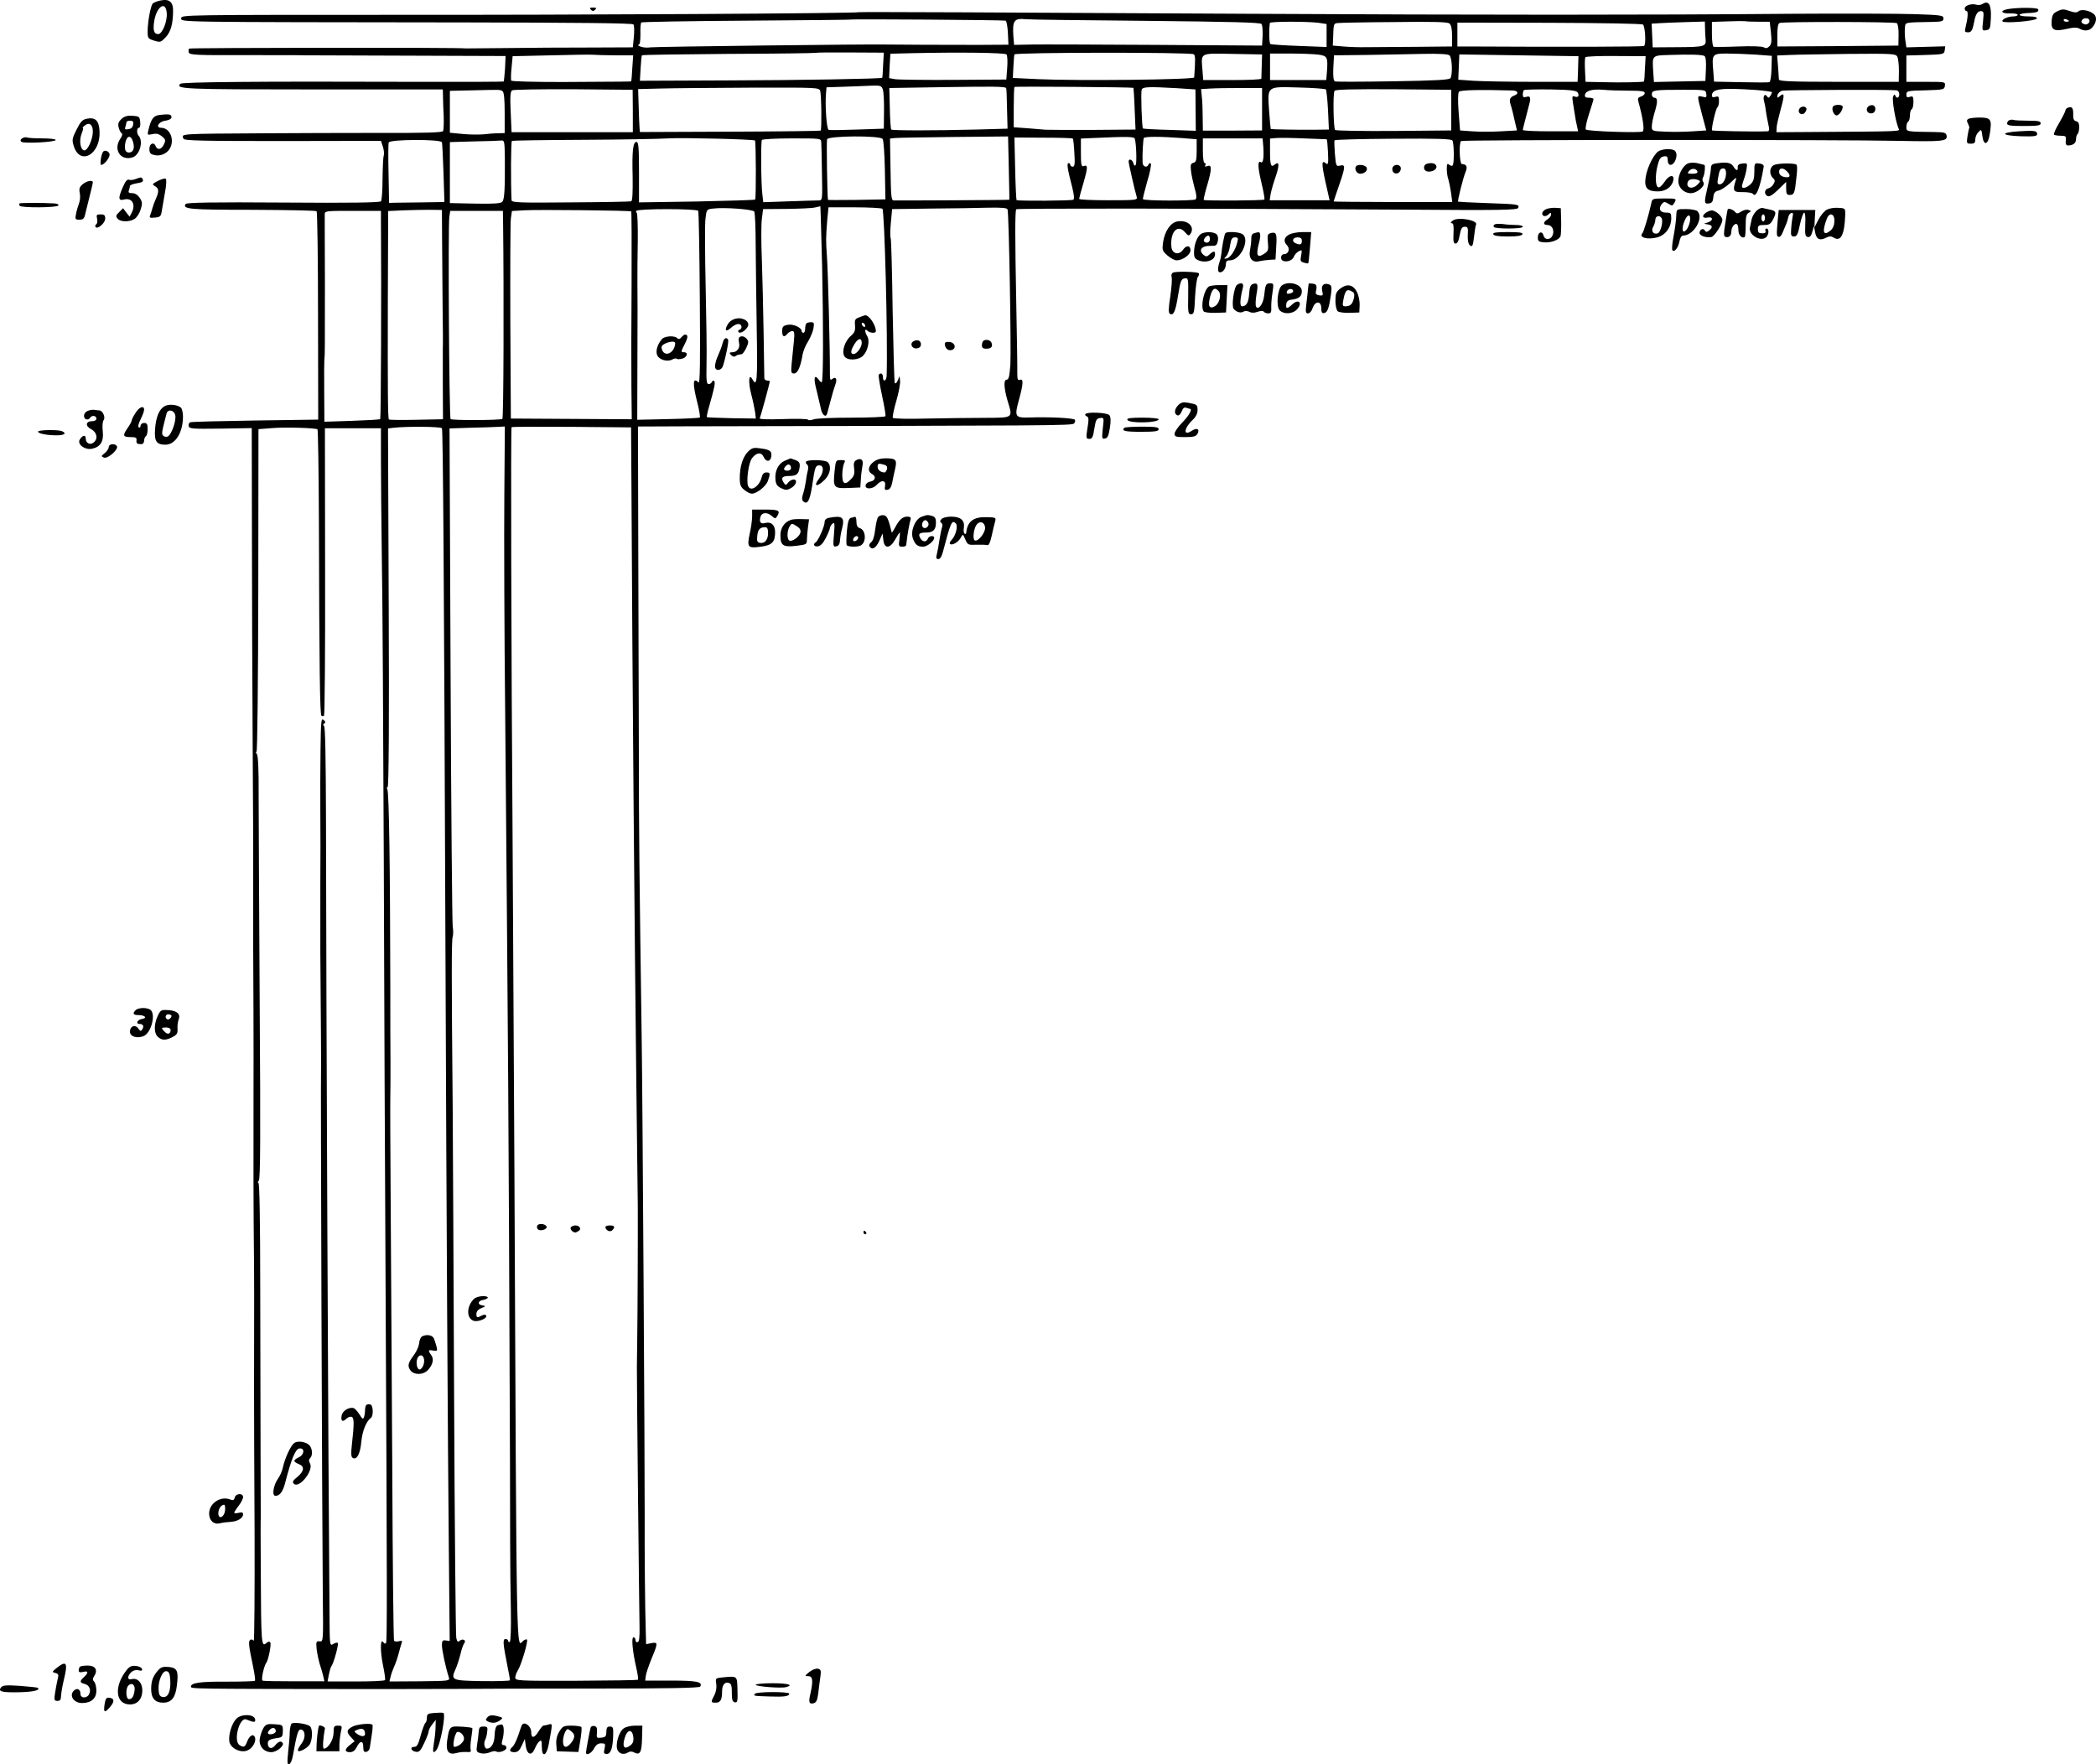 <?xml version="1.0" standalone="no"?>
<!DOCTYPE svg PUBLIC "-//W3C//DTD SVG 20010904//EN"
 "http://www.w3.org/TR/2001/REC-SVG-20010904/DTD/svg10.dtd">
<svg version="1.0" xmlns="http://www.w3.org/2000/svg"
 width="1185.819pt" height="998.155pt" viewBox="0 0 1185.819 998.155"
 preserveAspectRatio="xMidYMid meet">
<g transform="translate(-87.476,1015.29) scale(0.1,-0.1)"
fill="#000000" stroke="none">
<path d="M1782 10150 c-19 -4 -38 -12 -43 -17 -12 -12 -29 -105 -29 -157 0
-39 2 -42 37 -53 35 -11 38 -9 65 19 29 31 41 74 42 147 1 53 -21 72 -72 61z
m36 -69 c5 -47 -25 -121 -48 -121 -23 0 -30 19 -24 65 11 87 65 129 72 56z"/>
<path d="M12090 10130 c-8 -5 -23 -7 -33 -4 -27 9 -67 -4 -67 -21 0 -8 5 -15
11 -15 10 0 7 -40 -7 -96 -5 -20 -2 -24 15 -24 19 0 26 12 35 61 7 39 19 59
37 59 17 0 18 -5 13 -56 -6 -54 -6 -56 17 -52 22 3 24 8 27 66 4 79 -12 105
-48 82z"/>
<path d="M4218 10098 c9 -9 15 -9 24 0 9 9 7 12 -12 12 -19 0 -21 -3 -12 -12z"/>
<path d="M12232 10101 c-46 -9 -35 -26 16 -24 23 1 42 -3 42 -8 0 -5 -12 -9
-26 -9 -29 0 -67 -17 -60 -28 7 -13 189 2 194 16 2 8 -11 12 -47 12 -64 0 -68
16 -5 19 51 1 67 8 59 22 -7 10 -120 10 -173 0z"/>
<path d="M12510 10087 c-20 -10 -26 -21 -28 -54 -4 -51 15 -60 88 -43 35 8 54
9 69 1 29 -16 56 -13 73 7 24 27 28 59 9 75 -24 21 -71 30 -87 16 -10 -8 -22
-8 -45 0 -40 14 -48 14 -79 -2z m70 -53 c0 -2 -7 -4 -15 -4 -8 0 -15 4 -15 10
0 5 7 7 15 4 8 -4 15 -8 15 -10z m114 8 c9 -14 -10 -33 -27 -26 -18 6 -21 16
-10 27 9 9 31 9 37 -1z"/>
<path d="M5737 10084 c-7 -7 -1627 -16 -2619 -15 -1200 0 -1218 0 -1218 -19 0
-23 -57 -22 1617 -24 607 -1 935 -4 941 -11 5 -5 6 -37 3 -70 l-6 -60 -245 -1
c-135 0 -346 -1 -470 -3 -124 -1 -227 -2 -230 -2 -28 6 -1560 4 -1565 -1 -4
-4 -5 -14 -2 -23 6 -13 47 -15 329 -14 178 0 325 0 328 -1 3 0 259 -1 570 -2
l565 -2 -3 -70 c-3 -39 -6 -72 -7 -74 -2 -2 -239 -3 -527 -2 -873 3 -1292 -1
-1303 -11 -30 -30 18 -32 749 -32 l736 0 1 -41 c0 -23 2 -73 4 -112 1 -39 0
-76 -4 -83 -5 -8 -107 -11 -362 -10 -195 0 -480 -1 -634 -2 -511 -3 -484 -2
-472 -31 4 -11 108 -13 561 -13 l556 1 11 -33 c6 -19 8 -41 5 -50 -4 -8 -6
-67 -7 -131 0 -64 -4 -121 -9 -128 -7 -7 -166 -10 -554 -7 -392 3 -546 0 -551
-8 -19 -29 18 -33 374 -33 198 -1 363 -4 367 -8 4 -5 8 -271 8 -593 l1 -586
-355 -5 c-195 -3 -361 -7 -368 -10 -8 -2 -12 -12 -10 -21 3 -16 20 -17 180
-15 l177 3 1 -578 c0 -318 2 -843 4 -1168 2 -324 4 -698 3 -830 0 -132 0 -278
0 -325 1 -89 3 -673 2 -845 -1 -365 0 -726 2 -885 2 -169 2 -331 1 -815 0 -93
1 -453 3 -799 1 -346 -1 -623 -5 -616 -4 7 -13 9 -19 6 -12 -8 -10 -31 16
-154 8 -40 13 -75 10 -78 -3 -3 -72 -5 -154 -5 -153 1 -208 -6 -208 -28 0 -13
-16 -13 1075 -14 173 0 380 1 460 1 80 1 414 2 742 2 417 0 599 3 604 11 16
27 -19 34 -164 34 l-147 0 3 25 c1 14 16 57 32 97 38 91 38 97 0 90 l-30 -6
-2 77 c-4 117 -7 448 -6 652 1 256 -12 2383 -17 2700 -13 921 -16 1184 -16
1620 0 157 -2 635 -3 1063 l-2 777 250 1 c2105 4 2205 4 2217 16 6 6 8 16 5
21 -6 10 -142 17 -262 13 -77 -2 -81 5 -54 102 24 88 26 119 5 111 -12 -5 -15
3 -15 37 1 24 -2 208 -6 409 -7 362 -7 507 0 519 4 6 1017 5 2178 -2 560 -4
658 -3 662 10 8 20 0 21 -178 27 -88 3 -160 7 -162 8 -4 5 28 133 41 165 14
32 8 47 -20 48 -13 0 -17 122 -4 130 11 8 2164 8 2479 1 244 -5 272 -2 268 28
-3 18 -10 21 -68 22 -161 2 -160 2 -160 28 0 14 5 28 10 31 6 3 10 19 10 35 0
16 5 32 10 35 6 3 10 22 10 41 0 31 -3 35 -20 29 -16 -5 -20 -2 -20 14 0 19 7
21 108 23 102 3 107 4 110 26 3 22 2 22 -107 22 l-111 0 0 75 0 74 107 3 c102
3 106 4 110 26 l3 23 -110 -3 -110 -3 -6 41 c-3 22 -4 53 -2 70 3 32 -7 30
156 33 53 1 62 4 62 20 0 17 -13 19 -162 24 -90 3 -406 4 -703 2 -788 -7
-1746 -7 -3065 0 -1384 8 -2201 11 -2203 9z m827 -48 c5 -1 11 -32 13 -69 l3
-67 -168 -1 c-164 0 -478 1 -517 2 -83 3 -1317 -12 -1341 -16 -17 -3 -42 -1
-55 4 -13 5 -19 10 -12 10 8 1 11 21 11 61 -1 33 1 63 5 66 3 3 270 8 593 10
322 2 588 5 589 6 4 4 866 -2 879 -6z m791 -1 c488 -5 651 -9 657 -18 5 -7 7
-37 6 -67 l-3 -55 -606 4 c-333 2 -649 3 -701 2 l-96 -2 -4 48 c-6 91 4 104
72 97 14 -2 317 -6 675 -9z m3469 -5 l63 0 7 -62 c5 -49 3 -65 -9 -77 -11 -11
-20 -13 -31 -6 -9 6 -68 8 -145 5 -71 -3 -134 -3 -139 -2 -6 2 -10 35 -10 72
l0 69 88 3 c48 2 93 2 100 1 8 -2 42 -3 76 -3z m-2490 -6 l46 -7 0 -65 0 -65
-155 6 c-85 3 -158 8 -163 11 -7 4 -9 78 -3 119 1 9 210 9 275 1z m741 -4 c10
-8 15 -32 15 -71 l0 -59 -202 -2 c-112 -1 -237 -2 -280 -2 -42 -1 -102 1 -134
4 l-59 5 2 43 c2 76 3 80 20 84 9 2 153 5 320 6 228 3 307 1 318 -8z m1095 -6
c13 -13 18 -114 6 -121 -8 -5 -440 -6 -1008 -3 l-48 0 0 68 0 67 521 -1 c289
-1 524 -5 529 -10z m351 -21 c0 -21 2 -48 3 -60 5 -43 -5 -46 -155 -47 l-144
-1 -3 67 -3 67 48 3 c26 2 94 4 151 6 l102 3 1 -38z m1085 29 c6 -4 11 -33 10
-67 l-1 -60 -342 -3 -343 -2 0 64 c0 42 4 66 13 69 19 8 651 7 663 -1z m-5735
-237 c-1 -38 -4 -71 -5 -72 -5 -6 -470 -14 -881 -15 l-490 -2 4 70 c2 38 5 71
8 74 3 3 221 6 486 8 265 1 489 4 497 6 8 2 98 3 200 2 l185 -1 -4 -70z m698
60 c5 -6 7 -39 4 -76 l-5 -66 -299 -2 c-164 -1 -313 1 -331 4 l-33 6 3 69 4
69 121 3 c264 6 526 3 536 -7z m1059 1 c10 -6 10 -27 3 -131 -1 -13 -661 -20
-881 -10 l-145 7 3 62 c2 33 4 66 6 71 4 12 995 13 1014 1z m-3272 -6 l101 0
-5 -72 c-2 -40 -5 -74 -6 -75 -2 -2 -31 -2 -392 -4 -155 0 -284 3 -287 8 -2 4
-2 37 2 73 l6 65 220 5 c121 3 229 5 240 3 11 -1 66 -3 121 -3z m3657 -60 c-1
-36 -2 -68 -2 -72 -1 -5 -75 -8 -165 -8 l-164 0 -4 53 c-8 105 -20 98 171 95
l166 -3 -2 -65z m320 64 c51 -7 55 -14 49 -96 l-4 -48 -159 0 -159 0 0 75 0
75 114 0 c62 0 134 -3 159 -6z m742 -4 c15 -12 19 -107 6 -129 -6 -10 -83 -14
-324 -18 -174 -3 -322 -3 -329 -1 -9 4 -12 25 -10 76 l4 72 181 2 c100 2 244
4 320 6 92 2 143 -1 152 -8z m729 -32 c0 -16 -1 -48 -2 -73 l-2 -45 -252 0
c-139 0 -291 3 -338 6 l-85 6 3 72 3 71 337 -5 337 -5 -1 -27z m714 28 c7 -4
10 -32 8 -74 l-3 -67 -146 -3 -145 -3 -4 58 c-6 94 -8 92 91 95 121 4 186 2
199 -6z m290 8 l91 -7 -2 -73 c-1 -41 -6 -75 -12 -76 -5 -2 -78 -2 -161 0
l-152 3 -4 56 c-9 100 -7 103 77 103 39 0 113 -3 163 -6z m801 -12 c5 -10 9
-46 9 -80 l-1 -62 -339 0 c-263 0 -338 3 -339 13 0 6 -3 40 -5 74 l-5 62 73 3
c40 2 191 4 335 6 246 2 263 1 272 -16z m-1428 -67 c-1 -38 -4 -71 -5 -73 -5
-4 -128 -7 -231 -4 l-100 2 -3 65 c-2 36 -1 69 2 74 3 5 81 8 173 7 l168 -1
-4 -70z m-4312 -117 c5 -13 8 -68 7 -123 l-1 -100 -150 -5 c-82 -3 -155 -4
-162 -2 -12 4 -21 141 -15 209 l3 32 92 3 c51 2 120 4 155 6 57 2 63 1 71 -20z
m698 7 c2 -1 4 -53 5 -116 l3 -114 -180 -5 c-231 -6 -472 -6 -478 0 -3 3 -7
57 -8 120 l-3 115 310 5 c272 4 342 4 351 -5z m720 1 c1 -1 5 -55 7 -119 l5
-117 -247 -2 c-136 0 -254 0 -262 1 -8 1 -52 4 -97 8 l-83 6 0 112 c0 61 2
114 4 116 4 4 669 -1 673 -5z m-1772 -17 c7 -21 9 -218 3 -225 -3 -2 -234 -5
-514 -6 l-509 -2 -2 24 c-1 14 -4 69 -5 122 l-3 97 120 3 c66 2 296 4 512 5
377 1 392 1 398 -18z m2018 15 l105 -7 1 -117 1 -117 -147 5 c-82 2 -150 6
-152 8 -6 5 -13 205 -7 220 6 16 40 17 199 8z m482 -119 l0 -120 -167 -1 -168
0 -1 75 c0 42 -2 95 -5 118 l-4 42 53 3 c28 2 106 3 172 3 l120 0 0 -120z
m361 112 c3 -3 9 -56 12 -117 l5 -110 -79 -1 c-99 -1 -248 2 -250 4 -1 1 -5
45 -9 99 -10 146 -16 141 166 136 81 -2 151 -7 155 -11z m-4658 -10 c8 -6 12
-42 12 -123 l0 -114 -37 -1 c-21 0 -58 -3 -83 -6 -25 -2 -78 -2 -117 2 l-73 7
0 119 0 118 133 3 c162 4 149 4 165 -5z m737 -112 l0 -120 -343 0 -343 0 -5
114 c-4 87 -2 116 8 123 7 4 164 7 348 6 l334 -3 1 -120z m4630 5 l0 -115
-324 -3 c-179 -1 -328 1 -333 6 -9 9 -13 206 -3 221 4 8 107 10 333 9 l327 -3
0 -115z m348 111 c30 -1 36 -18 10 -28 -26 -10 -31 -22 -22 -52 5 -14 15 -53
22 -86 l14 -60 -92 -5 c-50 -3 -122 -3 -161 0 l-69 5 -8 104 c-5 63 -4 107 2
115 8 10 122 12 304 7z m367 -11 c12 -19 3 -31 -17 -23 -14 5 -15 0 -8 -43 4
-27 9 -58 11 -69 1 -11 6 -35 10 -52 l7 -33 -157 0 c-86 0 -156 3 -156 8 0 4
9 39 19 77 24 93 24 88 22 103 -1 9 -8 11 -21 7 -15 -5 -20 -2 -20 13 0 10 3
21 6 25 3 3 71 5 151 4 112 -2 146 -6 153 -17z m288 10 c72 0 92 -3 92 -14 0
-7 -10 -16 -21 -19 -17 -5 -20 -11 -15 -29 25 -90 36 -162 24 -169 -15 -9
-310 1 -321 11 -5 4 3 43 17 86 14 43 26 82 26 86 0 5 -12 8 -26 8 -19 0 -25
5 -22 17 4 23 42 33 103 28 28 -3 92 -5 143 -5z m440 -18 c3 -20 0 -22 -22
-16 -31 7 -31 11 -2 -101 l24 -90 -76 -5 c-43 -3 -112 -4 -154 -2 -77 3 -78 4
-78 30 0 15 7 49 15 76 19 62 19 86 0 86 -8 0 -15 9 -15 19 0 24 14 26 180 26
123 0 125 0 128 -23z m280 22 c51 -4 92 -10 92 -13 0 -3 -5 -13 -10 -21 -8
-12 -11 -13 -19 -1 -12 18 -24 -3 -16 -28 3 -10 8 -35 10 -55 3 -20 9 -54 14
-76 8 -34 6 -40 -8 -40 -69 -3 -306 2 -310 5 -6 7 21 125 30 131 5 3 9 19 9
35 0 26 -3 29 -20 24 -13 -4 -20 -2 -20 7 0 39 52 45 248 32z m795 -2 c10 -1
17 -10 17 -22 0 -22 -16 -27 -23 -7 -3 8 -7 6 -12 -7 -7 -17 13 -135 30 -178
8 -20 47 -18 -510 -22 l-180 -1 1 25 c0 14 11 60 23 104 23 83 22 98 -5 75
-14 -12 -16 -11 -13 6 2 10 15 22 27 25 22 4 603 7 645 2z m-6457 -284 c6 -6
7 -328 1 -334 -2 -3 -151 -7 -331 -11 l-326 -5 0 171 c0 139 -3 171 -14 171
-20 0 -26 -48 -22 -199 1 -87 -1 -134 -8 -137 -6 -2 -161 -5 -343 -6 -290 -3
-333 -1 -334 12 -5 101 -4 332 2 336 5 2 187 5 406 6 219 1 434 5 478 8 78 5
483 -5 491 -12z m722 9 c6 -7 11 -82 13 -177 l3 -165 -162 -3 c-89 -1 -162 -1
-163 0 -4 22 -9 333 -5 343 7 20 298 22 314 2z m714 -164 c2 -98 4 -179 3
-180 0 -2 -624 -5 -655 -4 -13 1 -15 29 -17 175 l-3 175 28 3 c15 2 165 4 333
6 l307 3 4 -178z m362 166 c3 -3 7 -39 9 -82 4 -61 2 -77 -9 -77 -8 0 -14 5
-14 10 0 6 -4 10 -10 10 -11 0 -6 -33 20 -133 11 -44 14 -70 7 -74 -10 -6
-315 -8 -321 -2 -2 2 -6 83 -8 179 l-4 175 163 -1 c89 0 165 -2 167 -5z m351
-1 c8 -25 12 -137 5 -148 -5 -8 -9 -4 -13 9 -5 22 -27 29 -27 10 0 -11 35
-165 46 -201 5 -17 -7 -18 -160 -18 -91 0 -166 3 -166 8 0 4 11 45 25 92 25
87 25 103 0 93 -12 -4 -15 9 -15 75 l0 81 68 3 c197 9 233 8 237 -4z m265 4
l85 -7 0 -64 c0 -54 -3 -65 -18 -69 -16 -4 -18 -12 -14 -46 2 -23 12 -66 20
-96 11 -36 13 -58 6 -65 -9 -9 -288 -9 -298 1 -2 2 9 46 24 99 16 52 25 98 20
103 -4 4 -10 1 -12 -5 -8 -22 -33 -14 -34 10 -2 46 3 132 7 139 6 9 92 9 214
0z m820 -7 c3 0 6 -33 8 -74 3 -64 1 -73 -12 -62 -25 21 -25 -2 -2 -107 l23
-102 -170 0 -169 0 6 38 c4 20 17 65 29 99 21 62 19 86 -6 65 -22 -18 -27 -4
-27 74 l0 73 33 3 c17 2 88 1 157 -2 69 -3 127 -5 130 -5z m-2859 -17 c1 -13
3 -92 4 -175 3 -151 3 -153 -18 -154 -12 0 -88 -2 -168 -5 l-146 -5 -5 43 c-8
62 -9 298 -3 309 4 5 80 9 171 9 163 0 164 0 165 -22z m2501 -25 c4 -61 -1
-95 -13 -88 -20 13 -19 -27 2 -114 12 -50 20 -94 17 -97 -7 -6 -337 -8 -343
-2 -2 2 7 42 21 88 26 90 25 114 -2 103 -12 -4 -15 -3 -10 5 4 7 2 12 -3 12
-7 0 -11 27 -11 70 l0 70 169 0 169 0 4 -47z m1070 35 c9 -16 11 -132 1 -141
-3 -4 -12 -2 -20 4 -10 9 -13 5 -13 -24 0 -20 4 -46 9 -59 4 -13 11 -47 15
-75 l7 -53 -336 0 c-184 0 -335 2 -335 3 0 2 14 43 30 90 37 107 38 121 6 113
-22 -5 -23 -3 -29 66 -3 39 -4 74 -2 77 2 4 151 8 331 9 255 2 329 -1 336 -10z
m-5717 -10 c2 -7 6 -86 9 -175 l5 -163 -125 -2 c-68 -1 -138 -2 -156 -2 l-32
-1 -3 164 c-2 90 -2 170 1 178 7 18 295 19 301 1z m356 -90 c1 -173 -2 -232
-14 -246 -8 -10 -44 -13 -154 -11 l-143 3 0 173 0 172 138 4 c75 1 145 4 155
5 15 2 17 -9 18 -100z m1795 -613 c7 -336 7 -646 -2 -654 -2 -3 -11 4 -18 15
-25 33 -30 7 -11 -63 9 -38 20 -83 24 -102 6 -35 28 -53 35 -29 2 7 11 42 21
78 9 36 21 75 26 88 12 30 2 47 -17 31 -12 -10 -14 -4 -14 32 1 116 -11 593
-17 664 -6 90 -6 101 2 203 l7 72 146 0 c81 0 152 -4 159 -8 12 -7 31 -736 24
-944 -1 -32 -21 -39 -21 -8 0 20 -14 27 -24 12 -2 -4 6 -57 19 -117 13 -60 22
-113 19 -117 -3 -4 -90 -8 -194 -8 -104 0 -200 -4 -214 -10 -14 -5 -28 -6 -30
-1 -3 4 -67 6 -142 3 -88 -3 -135 -1 -131 5 5 9 57 198 57 209 0 2 -7 4 -15 4
-8 0 -15 6 -16 13 0 6 -2 122 -4 257 -2 135 -7 322 -10 417 -4 94 -4 196 0
227 l7 56 132 1 c72 1 145 4 161 8 17 4 31 7 31 7 1 -1 5 -154 10 -341z m-384
311 c4 -6 8 -90 8 -186 1 -96 3 -311 6 -477 5 -297 2 -334 -25 -285 -20 36
-24 -16 -6 -86 10 -37 19 -83 22 -102 l4 -35 -137 2 c-75 2 -138 4 -140 6 -2
2 3 28 12 58 32 112 37 139 29 146 -4 5 -10 2 -12 -4 -3 -7 -11 -13 -19 -13
-12 0 -14 20 -12 113 2 61 -1 260 -5 441 -4 182 -5 353 -1 382 6 52 7 53 43
57 61 8 225 -4 233 -17z m1433 12 c8 -23 21 -792 16 -878 -5 -66 -9 -85 -21
-85 -18 0 -16 -46 5 -119 30 -100 36 -96 -127 -97 -79 0 -227 -2 -330 -4 -104
-3 -189 -1 -192 4 -3 5 6 49 20 97 14 48 23 99 21 113 l-3 26 -10 -24 c-6 -14
-13 -20 -17 -15 -3 6 -8 189 -12 407 -3 218 -8 403 -11 412 -4 8 -3 49 1 90
l7 75 221 3 c122 1 268 3 325 5 75 1 104 -1 107 -10z m-3199 -183 c1 -99 2
-272 3 -385 2 -113 2 -209 1 -215 0 -5 0 -99 0 -207 l1 -197 -152 -3 c-83 -2
-152 -1 -154 2 -6 9 -7 151 -6 677 l2 502 87 4 c48 2 116 3 152 3 l65 -1 1
-180z m1070 172 c2 -2 3 -185 2 -408 -2 -222 -2 -486 -1 -586 l2 -182 -342 2
-342 2 -3 545 c-1 300 0 564 3 587 l6 42 67 4 c75 5 603 -1 608 -6z m379 3 c3
-5 7 -228 9 -496 3 -355 1 -483 -7 -475 -33 33 -35 -5 -7 -114 11 -43 17 -81
14 -84 -3 -3 -84 -7 -180 -9 l-174 -4 1 349 c1 191 1 384 0 428 0 44 0 151 2
238 1 86 -2 157 -6 157 -5 0 -5 5 -2 10 8 13 342 13 350 0z m-1795 -62 c3
-380 0 -1111 -4 -1116 -3 -3 -76 -7 -161 -10 l-155 -5 -1 174 c-1 96 0 179 1
184 3 14 3 42 3 440 -1 193 -1 360 -1 373 0 22 1 22 159 22 l159 0 0 -62z
m691 -5 c5 -402 3 -1106 -4 -1110 -13 -8 -285 -9 -293 -1 -8 9 -15 1094 -7
1146 l5 32 149 0 149 0 1 -67z m-1050 -1169 c3 -2 7 -236 8 -521 2 -835 6
-1091 14 -1099 4 -4 10 -4 15 0 4 4 7 372 6 817 l-1 809 159 0 158 0 0 -177
c0 -98 2 -349 5 -558 4 -209 8 -974 11 -1700 2 -726 7 -1797 10 -2380 9 -1764
9 -2046 3 -2057 -4 -6 -10 -5 -15 3 -18 29 -19 -47 -3 -126 9 -44 15 -83 12
-87 -2 -5 -76 -8 -165 -8 l-160 0 7 38 c4 20 10 42 14 47 14 18 43 126 37 133
-4 3 -16 1 -26 -6 -20 -12 -20 -8 -21 165 -7 790 -19 3524 -20 4505 -1 338 -4
520 -11 524 -7 4 -6 9 1 14 9 5 8 10 -4 20 -13 11 -15 -7 -17 -171 -1 -101 -2
-260 -1 -354 1 -93 1 -276 0 -405 0 -129 0 -302 0 -385 3 -363 5 -651 4 -660
-3 -25 6 -2553 10 -2980 3 -260 3 -260 -18 -258 -19 2 -21 -2 -17 -43 3 -24
11 -64 18 -87 8 -23 17 -54 20 -69 l6 -27 -171 0 c-94 0 -175 1 -179 4 -9 5 8
83 21 100 12 16 30 105 23 116 -4 6 -11 6 -20 -2 -31 -26 -32 -23 -34 431 -1
146 -1 270 0 275 0 6 0 163 -1 350 0 187 -1 611 -2 943 0 379 -4 602 -10 602
-5 0 -4 6 2 14 9 10 10 262 5 987 -3 536 -6 1073 -6 1193 1 144 -3 224 -10
233 -6 7 -7 13 -2 13 5 0 9 400 10 913 l1 912 79 6 c74 6 242 1 255 -7z m704
6 c6 -10 12 -820 20 -2960 6 -1563 13 -2740 19 -3378 l5 -523 -22 3 c-18 3
-22 -2 -22 -27 0 -27 21 -127 39 -181 6 -21 5 -21 -165 -23 l-171 -1 7 28 c3
15 13 41 20 57 8 17 19 49 25 73 6 24 14 50 17 59 5 13 2 15 -15 11 -12 -4
-25 -2 -28 3 -3 5 -8 449 -10 987 -3 537 -7 1213 -9 1502 -2 289 -3 552 -2
585 1 33 1 123 1 200 -1 77 -1 264 -1 415 -1 680 -7 1112 -17 1128 -4 6 -3 12
2 12 6 0 9 372 6 1014 l-4 1015 33 4 c69 8 266 7 272 -3z m353 -387 c-2 -219
0 -778 5 -1243 17 -1966 19 -2132 27 -4210 0 -146 1 -357 1 -470 0 -113 2
-283 4 -377 2 -97 -1 -175 -6 -179 -5 -3 -9 0 -9 5 0 6 -7 11 -15 11 -17 0
-15 -24 11 -155 8 -38 14 -73 14 -78 0 -4 -71 -6 -157 -5 -176 3 -179 5 -150
70 8 18 20 55 27 83 6 27 16 55 21 61 14 17 -8 29 -26 14 -10 -9 -14 -5 -19
17 -3 15 -9 620 -12 1343 -3 723 -7 1461 -8 1640 -7 766 -7 966 0 983 3 10 4
36 0 58 -3 21 -9 665 -12 1429 l-6 1389 119 4 c65 1 135 4 156 5 l38 2 -3
-397z m719 92 c6 -1219 18 -2581 28 -3425 4 -333 8 -636 8 -675 1 -129 -1
-629 -3 -750 -1 -66 -2 -140 -2 -165 -1 -77 13 -1391 15 -1474 1 -56 -2 -81
-10 -83 -7 -3 -13 2 -13 11 0 9 -5 16 -11 16 -13 0 -6 -78 15 -170 8 -35 13
-67 10 -70 -3 -3 -161 -5 -350 -6 -329 -1 -344 0 -344 18 0 10 7 29 15 42 19
29 59 165 51 173 -3 3 -13 0 -21 -7 -40 -33 -37 -196 -50 2675 -3 578 -8 1397
-10 1820 -8 1121 -11 2366 -6 2371 3 3 156 3 340 2 l336 -3 2 -300z"/>
<path d="M11245 9550 c-10 -15 5 -50 20 -50 14 0 35 29 35 49 0 14 -47 14 -55
1z"/>
<path d="M11442 9548 c-15 -18 1 -41 24 -36 23 4 26 41 3 46 -9 1 -21 -3 -27
-10z"/>
<path d="M11053 9534 c-9 -23 19 -38 34 -17 7 9 10 20 7 24 -9 15 -34 10 -41
-7z"/>
<path d="M8933 9214 c-8 -23 12 -38 41 -30 39 10 36 46 -4 46 -19 0 -33 -6
-37 -16z"/>
<path d="M8546 9211 c-10 -15 5 -41 23 -41 26 0 44 17 38 34 -7 17 -52 22 -61
7z"/>
<path d="M8753 9204 c-3 -8 -1 -20 5 -26 16 -16 42 -2 42 22 0 24 -38 28 -47
4z"/>
<path d="M5737 8358 c-25 -9 -28 -14 -25 -47 2 -29 -2 -40 -24 -59 -33 -28
-52 -86 -37 -113 14 -28 82 -26 108 3 26 27 38 85 22 109 -15 26 -15 47 1 31
14 -14 48 -16 48 -3 0 36 -41 95 -62 90 -2 0 -16 -5 -31 -11z m33 -49 c0 -6
-4 -7 -10 -4 -5 3 -10 11 -10 16 0 6 5 7 10 4 6 -3 10 -11 10 -16z m-20 -97
c0 -24 -28 -62 -46 -62 -19 0 -18 19 6 58 21 33 40 35 40 4z"/>
<path d="M5437 8323 c-4 -3 -7 -17 -7 -30 0 -12 -4 -23 -10 -23 -5 0 -10 4
-10 10 0 20 -49 42 -80 35 -25 -5 -30 -11 -30 -36 0 -32 11 -37 30 -14 7 8 19
15 27 15 12 0 14 -11 9 -60 -3 -33 -9 -87 -12 -120 -5 -54 -4 -60 13 -60 20 0
36 34 48 104 3 21 18 57 32 78 13 22 27 55 30 74 5 29 3 34 -14 34 -11 0 -23
-3 -26 -7z"/>
<path d="M5042 8351 c-22 -4 -39 -15 -50 -33 -21 -35 -10 -46 19 -19 13 12 31
21 41 21 20 0 25 -26 6 -33 -7 -2 -9 -8 -5 -13 9 -10 36 5 51 29 17 27 -20 55
-62 48z"/>
<path d="M5057 8244 c-4 -4 -4 -18 -1 -31 7 -28 -11 -53 -38 -53 -17 0 -18 -3
-8 -15 7 -8 17 -12 24 -8 11 8 16 9 36 12 6 0 18 17 27 36 13 28 14 37 3 50
-13 16 -32 20 -43 9z"/>
<path d="M4965 8218 c-3 -13 -10 -32 -14 -43 -5 -11 -14 -33 -20 -48 -6 -15
-11 -37 -11 -47 0 -28 36 -26 45 3 16 49 34 140 29 148 -9 16 -23 9 -29 -13z"/>
<path d="M6041 8221 c-21 -14 -5 -43 21 -39 15 2 23 10 23 23 0 22 -22 30 -44
16z"/>
<path d="M6437 8223 c-4 -3 -7 -15 -7 -25 0 -12 7 -18 24 -18 29 0 39 12 30
34 -6 16 -35 22 -47 9z"/>
<path d="M6220 8208 c0 -23 17 -40 36 -36 31 6 24 42 -8 46 -18 2 -28 -1 -28
-10z"/>
<path d="M4730 8245 c-9 -11 -16 -13 -24 -5 -16 16 -72 12 -87 -6 -26 -31 -36
-68 -26 -91 11 -26 58 -39 85 -24 11 6 22 8 25 4 3 -3 18 -3 32 1 27 7 35 36
10 36 -19 0 -19 3 5 49 18 36 18 51 0 51 -4 0 -13 -7 -20 -15z m-37 -47 c-11
-47 -58 -63 -72 -25 -7 17 -4 25 13 34 11 7 31 12 43 13 17 0 20 -4 16 -22z"/>
<path d="M2947 2204 c-4 -4 -7 -17 -7 -30 0 -12 -3 -30 -6 -39 -5 -13 -10 -10
-25 15 -11 17 -25 33 -32 36 -25 9 -64 -14 -69 -40 -7 -33 5 -41 26 -20 9 9
23 14 30 11 15 -6 15 -37 1 -163 -5 -44 -4 -64 5 -69 23 -14 43 22 49 92 6 61
28 115 54 134 16 12 13 73 -3 76 -9 2 -19 1 -23 -3z"/>
<path d="M2538 1988 c-19 -15 -52 -86 -63 -138 -4 -19 -16 -47 -27 -62 -27
-38 -36 -98 -15 -98 25 0 43 25 56 77 34 131 57 188 79 191 32 5 30 -35 -3
-50 -14 -6 -25 -15 -25 -20 0 -5 11 -13 25 -18 34 -13 31 -40 -7 -72 -26 -21
-31 -29 -21 -39 30 -30 113 74 92 114 -8 13 -8 22 0 30 15 15 14 49 -1 70 -18
23 -69 32 -90 15z"/>
<path d="M3261 2591 c-7 -5 -14 -22 -15 -38 -2 -17 -14 -45 -28 -64 -35 -47
-39 -63 -22 -88 21 -29 74 -28 101 2 27 30 34 62 17 84 -19 26 -17 31 12 25
23 -4 25 -2 18 24 -4 16 -11 37 -16 47 -9 18 -44 22 -67 8z m11 -156 c-5 -17
-15 -30 -23 -30 -18 0 -24 52 -8 71 20 24 41 -4 31 -41z"/>
<path d="M3555 2803 c-41 -41 -42 -107 -2 -122 25 -10 82 14 72 29 -4 7 -13 6
-25 0 -26 -14 -30 -13 -30 10 0 13 10 25 28 32 26 11 27 12 4 16 -27 4 -24 25
4 30 37 7 38 22 2 22 -21 0 -44 -7 -53 -17z"/>
<path d="M3915 3220 c-4 -7 -3 -16 3 -22 13 -13 54 0 49 15 -5 16 -43 21 -52
7z"/>
<path d="M4104 3209 c-6 -10 11 -29 26 -29 3 0 11 4 19 9 17 11 5 31 -19 31
-10 0 -22 -5 -26 -11z"/>
<path d="M4300 3211 c0 -18 26 -31 38 -19 19 19 14 28 -13 28 -14 0 -25 -4
-25 -9z"/>
<path d="M12573 9543 c-7 -2 -13 -9 -13 -15 0 -5 -16 -37 -35 -70 -20 -33 -33
-63 -30 -67 4 -3 21 -6 38 -6 29 0 32 -3 29 -27 -2 -19 2 -28 12 -28 29 0 46
13 46 35 0 13 4 26 8 29 5 3 9 19 10 37 0 22 -4 33 -17 36 -14 3 -18 14 -17
40 1 36 -8 46 -31 36z"/>
<path d="M1780 9503 c-37 -4 -50 -21 -66 -87 -6 -27 -6 -28 23 -22 22 5 36 2
53 -12 22 -17 23 -23 12 -46 -13 -29 -37 -34 -46 -11 -10 27 -36 17 -36 -14 0
-23 5 -30 27 -35 37 -10 79 11 93 45 21 50 -7 108 -53 109 -35 0 -15 35 23 40
22 3 35 11 35 20 0 16 -13 19 -65 13z"/>
<path d="M1562 9480 c-17 -16 -21 -27 -16 -48 4 -15 11 -30 17 -33 6 -4 3 -16
-7 -30 -43 -62 1 -129 70 -106 40 14 61 92 33 122 -12 13 -11 45 2 45 6 0 9
14 7 33 -3 30 -6 32 -43 35 -30 2 -46 -3 -63 -18z m66 -32 c-2 -15 -11 -24
-27 -26 -19 -3 -22 0 -17 13 3 9 6 21 6 26 0 5 9 9 21 9 15 0 20 -5 17 -22z
m0 -100 c10 -35 0 -58 -24 -58 -20 0 -27 18 -20 56 9 43 33 44 44 2z"/>
<path d="M1365 9481 c-24 -5 -35 -17 -57 -61 -25 -50 -27 -59 -16 -93 35 -114
152 -48 146 82 -3 62 -23 82 -73 72z m35 -72 c0 -45 -30 -110 -49 -107 -22 4
-30 56 -14 96 7 17 10 32 6 32 -4 0 2 6 13 14 25 19 44 3 44 -35z"/>
<path d="M12011 9480 c-10 -5 -10 -13 -2 -27 5 -11 9 -22 7 -24 -2 -2 -6 -23
-10 -46 -6 -41 -5 -43 19 -43 20 0 25 5 25 24 0 14 8 32 18 42 16 17 17 16 22
-22 7 -58 33 -52 42 11 13 83 7 92 -55 93 -29 0 -59 -3 -66 -8z"/>
<path d="M12243 9473 c-7 -2 -13 -11 -13 -19 0 -11 20 -14 95 -14 78 0 95 3
95 15 0 12 -14 15 -69 15 -38 0 -75 2 -83 4 -7 3 -19 2 -25 -1z"/>
<path d="M12297 9410 c-109 -7 -103 -24 11 -28 74 -2 92 0 92 12 0 19 -14 22
-103 16z"/>
<path d="M1000 9370 c-10 -6 -11 -13 -5 -19 12 -12 195 -2 195 10 0 5 -33 9
-74 9 -41 0 -80 2 -88 5 -7 3 -20 1 -28 -5z"/>
<path d="M10263 9300 c-28 -11 -69 -91 -78 -151 -9 -59 9 -79 69 -79 45 0 81
26 88 65 5 34 -26 27 -50 -11 -13 -19 -28 -34 -35 -31 -17 5 -19 64 -5 122 10
40 18 51 36 53 18 3 22 -1 22 -22 0 -31 24 -35 40 -7 15 29 12 58 -6 65 -21 8
-55 7 -81 -4z"/>
<path d="M1457 9293 c-11 -18 -18 -73 -10 -73 19 0 54 47 47 63 -6 17 -29 23
-37 10z"/>
<path d="M10430 9230 c-29 -6 -60 -60 -60 -102 0 -37 32 -68 70 -68 38 0 87
44 71 63 -6 8 -6 18 -1 27 9 13 14 70 7 70 -1 0 -16 4 -32 8 -17 5 -41 6 -55
2z m48 -47 c2 -9 -7 -13 -28 -13 -28 0 -31 2 -20 15 15 18 41 16 48 -2z m5
-49 c13 -5 13 -8 -4 -25 -31 -31 -69 -19 -55 16 6 15 33 19 59 9z"/>
<path d="M10595 9230 c-36 -4 -40 -8 -41 -35 -1 -16 -9 -61 -18 -98 -21 -91
-21 -99 7 -95 17 2 23 11 25 35 2 24 9 33 30 38 15 3 44 23 66 43 35 34 38 35
30 12 -18 -58 -13 -65 41 -64 28 0 53 -4 57 -10 17 -26 42 37 61 154 1 10 -8
16 -25 18 -27 3 -28 2 -28 -47 0 -39 -5 -55 -22 -71 -23 -21 -48 -27 -48 -11
0 5 5 22 10 37 6 15 13 42 16 61 5 33 4 34 -23 31 -19 -2 -28 -8 -27 -20 2
-23 -8 -23 -23 1 -14 23 -36 28 -88 21z m45 -56 c0 -34 -17 -64 -36 -64 -13 0
-15 7 -9 37 8 46 12 53 31 53 8 0 14 -10 14 -26z"/>
<path d="M10913 9220 c-27 -11 -31 -51 -8 -74 13 -12 13 -19 3 -35 -6 -11 -20
-22 -30 -24 -22 -6 -24 -35 -2 -44 10 -4 31 9 60 38 l44 43 0 -37 c0 -31 4
-37 20 -37 25 0 29 9 38 98 6 48 5 73 -2 75 -23 8 -102 6 -123 -3z m71 -36
c20 -19 20 -34 2 -34 -28 0 -46 12 -46 31 0 23 23 25 44 3z"/>
<path d="M1642 9140 c-12 -5 -29 -7 -37 -4 -10 4 -21 -8 -35 -41 -28 -64 -26
-79 6 -71 46 12 69 -28 43 -76 l-11 -21 -19 24 -18 24 -22 -22 c-19 -18 -20
-24 -9 -37 16 -20 69 -20 97 -1 13 9 28 33 34 54 10 32 9 42 -6 65 -11 16 -26
26 -42 26 -19 0 -24 4 -19 16 3 9 6 20 6 25 0 5 18 12 39 15 28 4 38 10 34 20
-6 16 -9 16 -41 4z"/>
<path d="M1775 9133 c-41 -21 -42 -23 -22 -34 21 -12 22 -31 3 -72 -8 -18 -16
-41 -19 -52 -3 -11 -8 -28 -12 -38 -7 -16 -3 -18 26 -15 31 3 35 6 40 43 4 22
12 69 18 104 7 35 8 68 4 72 -4 4 -21 0 -38 -8z"/>
<path d="M1343 9111 c-18 -15 -22 -26 -17 -50 4 -17 2 -43 -4 -58 -6 -16 -14
-43 -17 -60 -6 -30 -5 -33 19 -33 20 0 27 6 32 28 4 15 15 60 25 101 11 41 19
78 19 83 0 14 -34 8 -57 -11z"/>
<path d="M10217 9003 c-11 -54 -43 -163 -50 -169 -24 -24 28 -39 84 -24 47 13
79 57 79 108 0 29 -3 32 -29 32 -34 0 -45 20 -26 47 12 15 17 16 34 6 27 -17
28 -17 41 7 10 19 8 20 -59 20 -67 0 -69 -1 -74 -27z m58 -84 c11 -17 -5 -80
-21 -86 -25 -9 -41 14 -26 37 6 11 12 29 12 40 0 21 24 28 35 9z"/>
<path d="M985 9002 c-2 -3 -2 -9 1 -13 7 -13 211 -11 219 1 3 6 -6 11 -22 12
-69 4 -193 4 -198 0z"/>
<path d="M9623 8970 c-13 -5 -23 -16 -23 -25 0 -18 21 -20 38 -3 9 9 12 9 12
-3 0 -8 -9 -20 -20 -27 -26 -16 -26 -32 0 -32 25 0 40 -29 29 -57 -11 -29 -45
-30 -52 -2 -7 28 -32 19 -32 -12 0 -20 6 -25 34 -27 41 -4 89 14 95 37 2 9 4
48 3 86 l-2 70 -30 2 c-16 1 -40 -2 -52 -7z"/>
<path d="M10810 8958 c-11 -12 -23 -33 -25 -45 -3 -13 -7 -34 -10 -47 -9 -43
63 -84 93 -54 15 15 16 48 1 48 -6 0 -9 -6 -6 -14 4 -9 -2 -13 -19 -13 -19 0
-24 5 -24 23 0 21 5 24 35 24 28 0 37 5 50 30 21 40 19 49 -12 56 -16 3 -36 8
-45 10 -9 3 -26 -5 -38 -18z m50 -38 c0 -11 -4 -20 -10 -20 -5 0 -10 9 -10 20
0 11 5 20 10 20 6 0 10 -9 10 -20z"/>
<path d="M11211 8967 c-14 -6 -35 -32 -48 -56 l-23 -45 2 50 3 49 -103 0 -104
0 -5 -50 c-8 -92 -8 -98 4 -102 7 -3 17 8 23 24 6 15 15 37 20 48 5 11 10 29
12 39 2 11 9 21 17 24 10 3 12 -3 7 -24 -3 -16 -7 -47 -8 -69 -2 -34 0 -40 17
-40 15 0 22 12 33 68 8 37 19 67 24 67 6 0 8 -29 6 -67 -2 -58 0 -68 14 -71
12 -2 20 6 26 30 l9 33 7 -37 c7 -40 27 -49 66 -28 14 7 25 7 38 -1 41 -26 62
15 66 126 1 39 1 40 -39 42 -22 2 -51 -3 -64 -10z m42 -67 c-1 -22 -9 -41 -23
-52 -40 -33 -48 -6 -20 67 15 40 45 29 43 -15z"/>
<path d="M10359 8943 c-2 -40 -6 -73 -18 -138 -6 -32 -8 -62 -5 -67 10 -16 33
12 40 48 3 19 12 34 20 34 61 0 120 100 82 138 -7 7 -36 12 -65 12 -51 0 -53
-1 -54 -27z m76 -46 c-4 -18 -13 -38 -21 -46 -22 -23 -27 8 -9 52 18 44 39 40
30 -6z"/>
<path d="M10555 8962 c-44 -10 -64 -48 -20 -40 32 7 34 -17 3 -27 l-23 -8 23
-4 c26 -5 28 -16 6 -34 -13 -10 -17 -10 -24 0 -9 16 -30 6 -30 -14 0 -16 38
-29 67 -23 17 3 60 69 62 95 2 22 -43 60 -64 55z"/>
<path d="M10649 8968 c-1 -2 -7 -36 -13 -76 -10 -60 -10 -75 0 -79 20 -7 34 6
34 31 0 25 22 51 33 39 4 -3 7 -19 7 -35 0 -26 23 -48 36 -35 3 3 5 33 5 66 0
47 4 63 17 70 16 9 16 10 -1 16 -10 4 -28 0 -41 -9 -21 -13 -26 -13 -36 -1
-11 13 -38 21 -41 13z"/>
<path d="M1424 8916 c3 -14 1 -28 -4 -31 -6 -4 -8 -11 -5 -16 11 -16 55 22 55
47 0 19 -5 24 -26 24 -23 0 -25 -3 -20 -24z"/>
<path d="M9094 8905 c-12 -9 -14 -14 -6 -15 10 0 12 -15 10 -57 -2 -46 0 -58
12 -58 10 0 18 16 23 48 7 37 13 47 29 47 17 0 19 -6 17 -45 -2 -25 2 -50 9
-57 16 -16 20 -10 27 51 3 30 8 58 10 62 16 25 -101 47 -131 24z"/>
<path d="M7535 8900 c-38 -7 -70 -54 -80 -117 -6 -44 -5 -49 24 -75 17 -15 41
-28 52 -28 35 0 79 32 79 57 0 29 -24 30 -43 2 -23 -32 -61 -22 -65 17 -8 86
36 132 78 82 17 -20 21 -21 30 -8 27 40 -16 81 -75 70z"/>
<path d="M9332 8884 c-6 -3 -10 -10 -6 -15 7 -12 164 -12 164 1 0 6 -17 10
-37 10 -21 0 -54 2 -73 5 -19 2 -41 2 -48 -1z"/>
<path d="M7667 8828 c-21 -17 -37 -61 -37 -104 0 -28 5 -36 28 -45 38 -15 86
0 90 29 4 26 -5 28 -30 6 -14 -14 -20 -14 -33 -4 -33 27 -13 54 41 52 27 -1
33 3 38 24 4 15 2 32 -5 40 -14 17 -70 18 -92 2z m53 -28 c0 -19 -20 -27 -33
-13 -8 7 11 33 24 33 5 0 9 -9 9 -20z"/>
<path d="M7807 8833 c-6 -9 -19 -77 -22 -113 -2 -14 -5 -32 -8 -40 -12 -35
-14 -60 -6 -66 16 -9 39 16 39 42 0 18 5 24 23 24 62 0 118 123 68 150 -23 12
-88 14 -94 3z m68 -50 c-10 -44 -39 -88 -60 -92 -17 -3 -17 -2 -3 12 9 9 19
36 22 62 6 36 11 45 28 45 17 0 19 -4 13 -27z"/>
<path d="M7969 8833 c-10 -2 -16 -14 -15 -31 0 -15 -3 -43 -7 -64 -10 -46 13
-73 52 -63 14 3 41 7 59 8 l33 2 4 72 c5 76 1 85 -32 77 -17 -5 -19 -12 -15
-53 4 -43 2 -49 -23 -65 -37 -24 -45 -8 -29 56 13 48 11 69 -4 67 -4 -1 -14
-3 -23 -6z"/>
<path d="M8170 8827 c-31 -16 -36 -39 -14 -62 19 -19 9 -50 -17 -50 -19 0 -23
-31 -5 -38 23 -9 55 4 61 24 4 11 16 24 27 30 19 10 20 9 14 -24 -6 -30 -4
-35 16 -40 12 -4 23 -5 24 -4 2 1 6 42 10 90 l7 87 -49 0 c-27 0 -60 -6 -74
-13z m70 -37 c0 -21 -8 -24 -34 -14 -25 10 -19 34 9 34 18 0 25 -5 25 -20z"/>
<path d="M9323 8828 c2 -9 28 -13 82 -13 54 0 80 4 83 13 3 9 -18 12 -83 12
-65 0 -86 -3 -82 -12z"/>
<path d="M7510 8610 c-7 -4 -10 -15 -7 -24 4 -9 0 -58 -7 -109 -11 -69 -11
-94 -3 -99 21 -13 32 11 47 105 13 81 18 92 37 95 21 3 21 0 20 -100 -2 -94 0
-103 16 -103 17 0 19 11 23 99 3 55 10 106 16 113 6 7 8 16 5 20 -10 9 -132
12 -147 3z"/>
<path d="M7874 8542 c-18 -11 -33 -119 -20 -136 15 -19 40 -26 56 -16 8 5 22
4 33 -1 12 -7 28 -7 47 0 18 6 32 6 35 0 4 -5 15 -9 25 -9 15 0 18 7 17 33 -1
17 2 56 7 85 7 49 7 52 -13 52 -24 0 -28 -7 -34 -68 -5 -48 -32 -86 -46 -64
-4 7 -3 37 2 67 11 60 8 70 -20 61 -13 -4 -19 -18 -21 -53 -3 -50 -15 -73 -40
-73 -14 0 -13 37 5 108 5 23 -10 29 -33 14z"/>
<path d="M8127 8538 c-25 -20 -34 -119 -12 -141 22 -23 71 -21 95 3 37 37 14
66 -24 31 -29 -27 -38 -27 -34 2 2 16 11 23 33 25 39 5 55 19 55 48 0 39 -74
60 -113 32z m64 -33 c0 -5 -9 -11 -21 -13 -15 -3 -18 1 -14 13 7 17 35 17 35
0z"/>
<path d="M8279 8548 c-1 -2 -2 -14 -4 -28 -1 -14 -5 -51 -9 -82 -6 -50 -5 -58
9 -58 9 0 21 13 26 30 15 42 49 42 49 -1 0 -23 4 -30 17 -27 18 3 27 29 38
106 5 40 3 50 -9 55 -30 12 -48 -3 -41 -35 6 -27 5 -29 -17 -26 -14 2 -22 9
-19 18 8 35 5 45 -16 48 -13 2 -24 2 -24 0z"/>
<path d="M7714 8532 c-28 -19 -48 -111 -30 -140 3 -6 32 -10 67 -9 l60 2 4 78
4 77 -47 0 c-26 0 -52 -4 -58 -8z m56 -27 c16 -20 4 -68 -21 -84 -32 -19 -42
-1 -28 53 12 47 27 57 49 31z"/>
<path d="M8457 8520 c-23 -18 -27 -29 -27 -70 0 -26 6 -52 13 -58 7 -6 37 -10
67 -9 l55 2 2 40 c1 22 -5 56 -15 75 -21 43 -56 50 -95 20z m71 -19 c9 -5 11
-17 6 -37 -8 -32 -20 -44 -48 -44 -16 0 -17 5 -11 37 10 55 21 65 53 44z"/>
<path d="M7540 7860 c-22 -22 -24 -51 -3 -57 7 -3 17 7 23 22 7 19 15 25 26
21 9 -3 18 -6 20 -6 17 0 -3 -37 -41 -76 -25 -25 -45 -54 -45 -65 0 -17 8 -19
60 -19 48 0 61 4 70 19 14 27 -4 36 -34 16 -49 -32 -43 17 8 64 16 15 26 35
26 52 0 32 -2 34 -52 43 -30 5 -41 3 -58 -14z"/>
<path d="M1808 7856 c-32 -16 -51 -61 -56 -131 -5 -69 8 -88 59 -88 56 0 99
69 99 160 0 22 -6 45 -12 50 -21 17 -66 21 -90 9z m58 -51 c8 -31 -22 -114
-43 -122 -8 -3 -19 -1 -25 5 -10 10 -9 18 19 125 7 27 42 21 49 -8z"/>
<path d="M1641 7816 c-12 -18 -21 -37 -21 -42 0 -5 -11 -26 -25 -45 -28 -42
-25 -49 22 -49 25 0 32 -4 30 -17 -2 -19 3 -23 28 -23 8 0 15 9 15 19 0 11 5
23 10 26 6 3 10 22 10 41 0 27 -4 34 -20 34 -11 0 -20 -7 -20 -16 0 -8 -4 -12
-10 -9 -6 4 -2 21 10 45 11 22 20 46 20 55 0 26 -28 16 -49 -19z"/>
<path d="M1373 7829 c-14 -5 -23 -17 -23 -29 0 -21 24 -28 35 -10 10 15 35 12
35 -5 0 -9 -9 -15 -24 -15 -37 0 -40 -27 -6 -45 33 -17 41 -54 15 -75 -20 -17
-45 -5 -45 21 0 24 -18 21 -34 -5 -16 -26 28 -60 69 -52 48 10 68 42 61 100
-3 29 -1 55 5 62 12 15 -5 54 -24 55 -7 0 -19 2 -27 3 -8 2 -25 0 -37 -5z"/>
<path d="M7015 7810 c-3 -4 1 -10 9 -13 10 -4 11 -17 5 -54 -11 -70 -11 -73
10 -73 15 0 20 11 27 58 8 49 12 57 32 60 23 3 23 2 16 -58 -6 -57 -5 -62 12
-58 15 2 21 16 28 61 6 39 5 61 -3 71 -12 15 -127 20 -136 6z"/>
<path d="M7253 7778 c7 -22 177 -18 177 3 0 5 -41 9 -91 9 -68 0 -90 -3 -86
-12z"/>
<path d="M7236 7733 c-18 -18 3 -23 94 -23 81 0 100 3 100 15 0 11 -18 14 -94
14 -51 0 -96 -3 -100 -6z"/>
<path d="M1090 7711 c0 -11 50 -21 106 -21 44 0 58 12 28 24 -24 9 -134 7
-134 -3z"/>
<path d="M1490 7624 c0 -9 -10 -24 -22 -34 -22 -17 -22 -19 -5 -26 22 -8 84
47 73 65 -11 17 -46 13 -46 -5z"/>
<path d="M5107 7598 c-30 -30 -47 -85 -47 -150 0 -38 5 -50 26 -67 15 -12 33
-21 42 -21 28 0 80 41 91 72 15 43 14 48 -9 48 -13 0 -22 -9 -26 -27 -13 -53
-64 -85 -77 -49 -11 29 3 131 22 156 24 33 53 37 66 8 13 -30 39 -29 43 1 5
31 -6 40 -60 47 -41 6 -49 3 -71 -18z"/>
<path d="M5314 7546 c-36 -16 -57 -59 -52 -107 2 -26 10 -37 32 -48 26 -12 33
-12 55 0 31 17 40 49 15 49 -9 0 -23 -8 -30 -17 -12 -16 -15 -16 -24 -3 -19
29 -11 40 29 40 43 0 55 11 60 52 2 22 -3 30 -24 38 -14 5 -27 10 -28 10 -1
-1 -16 -7 -33 -14z m36 -42 c0 -8 -9 -14 -20 -14 -22 0 -26 10 -8 28 13 13 28
7 28 -14z"/>
<path d="M5718 7549 c-12 -7 -15 -19 -11 -46 4 -29 0 -43 -17 -60 -34 -37 -50
-30 -50 23 0 25 5 54 10 65 9 17 7 19 -18 19 -28 0 -29 -2 -35 -58 -10 -97 -7
-103 75 -100 l70 3 3 45 c1 25 6 60 9 77 8 34 -8 48 -36 32z"/>
<path d="M5816 7539 c-31 -24 -34 -54 -6 -69 24 -13 16 -38 -13 -42 -12 -2
-23 -11 -25 -20 -5 -25 40 -24 63 2 27 30 53 26 47 -6 -4 -21 -1 -25 14 -22
13 2 22 16 27 43 4 22 12 58 17 80 10 47 3 55 -56 55 -27 0 -51 -7 -68 -21z
m60 -15 c15 -4 20 -11 17 -25 -3 -10 -9 -19 -13 -19 -22 0 -40 14 -40 31 0 20
4 22 36 13z"/>
<path d="M5435 7541 c-3 -5 0 -13 6 -16 6 -4 8 -18 4 -34 -4 -14 -9 -42 -11
-61 -3 -19 -9 -50 -15 -68 -8 -24 -8 -37 -1 -44 24 -24 38 1 51 83 16 111 19
119 42 119 26 0 25 -39 -1 -73 -37 -47 -14 -53 31 -8 31 31 39 77 17 99 -14
14 -114 16 -123 3z"/>
<path d="M5130 7233 c0 -21 -6 -66 -14 -101 -16 -76 -10 -82 63 -72 63 8 81
26 81 82 0 41 -22 61 -57 52 -25 -7 -34 5 -26 34 7 27 39 29 65 5 17 -15 20
-15 28 -3 22 34 12 40 -65 40 l-75 0 0 -37z m90 -97 c0 -37 -19 -60 -47 -54
-14 3 -17 11 -14 38 3 37 15 50 44 50 13 0 17 -8 17 -34z"/>
<path d="M5843 7228 c-6 -7 -13 -40 -17 -72 -4 -37 -13 -64 -23 -71 -9 -7 -13
-17 -9 -23 14 -23 36 -11 55 30 l19 43 4 -35 c5 -53 37 -53 67 0 12 22 24 40
26 40 2 0 1 -18 -2 -40 -5 -36 -3 -40 16 -40 11 0 22 3 22 8 1 4 3 16 4 28 3
30 15 96 21 117 4 13 -1 17 -19 17 -26 0 -46 -18 -70 -65 -9 -16 -17 -28 -17
-25 -20 81 -27 95 -46 98 -11 2 -25 -3 -31 -10z"/>
<path d="M6088 7229 c-37 -14 -64 -83 -48 -124 13 -34 26 -45 58 -45 22 0 62
32 62 50 0 16 -30 12 -36 -5 -8 -21 -31 -19 -43 4 -13 24 -5 31 34 31 39 0 55
16 55 56 0 24 -5 33 -22 38 -27 7 -26 7 -60 -5z m39 -35 c7 -18 -17 -38 -31
-24 -11 11 -1 40 14 40 6 0 13 -7 17 -16z"/>
<path d="M5563 7223 c-15 -3 -23 -12 -23 -24 0 -24 -36 -105 -50 -114 -18 -11
-10 -26 12 -23 15 2 30 18 45 48 13 25 23 50 23 56 0 6 7 17 14 24 13 10 14 2
9 -60 -6 -67 -5 -72 13 -68 13 2 20 13 21 33 1 17 6 47 12 69 16 63 1 74 -76
59z"/>
<path d="M5689 7223 c-12 -3 -18 -22 -23 -74 -3 -39 -4 -75 -1 -80 7 -11 65
-12 81 -1 32 20 27 87 -7 97 -13 4 -19 15 -19 36 0 16 -3 28 -7 28 -5 -1 -15
-3 -24 -6z m41 -112 c0 -12 -20 -25 -27 -18 -7 7 6 27 18 27 5 0 9 -4 9 -9z"/>
<path d="M6201 7216 c-9 -10 -9 -16 -1 -21 6 -4 8 -14 5 -24 -4 -9 -10 -41
-15 -71 -4 -30 -11 -67 -15 -82 -6 -22 -4 -28 9 -28 10 0 19 15 26 43 43 164
50 181 72 159 14 -14 0 -70 -23 -93 -10 -10 -14 -21 -9 -24 14 -9 48 12 61 37
11 21 12 20 25 -11 13 -30 16 -32 61 -30 27 1 54 0 62 -2 10 -3 17 12 26 51 6
30 15 66 19 80 7 25 6 26 -49 27 -74 2 -108 -25 -114 -90 -1 -5 -5 -6 -9 -3
-5 3 -7 18 -4 34 6 41 -19 62 -72 62 -25 0 -48 -6 -55 -14z m247 -47 c3 -29
-41 -84 -59 -73 -13 8 -5 70 12 90 18 22 44 13 47 -17z"/>
<path d="M5350 7212 c-37 -12 -60 -45 -60 -88 0 -57 15 -68 90 -59 57 7 60 8
60 35 0 15 3 47 6 71 l6 44 -43 1 c-24 1 -51 -1 -59 -4z m34 -37 c17 -11 22
-22 19 -36 -7 -24 -48 -53 -63 -44 -13 8 -13 51 0 76 13 23 14 23 44 4z"/>
<path d="M1642 4438 c-19 -19 -14 -28 17 -28 36 0 51 -17 19 -22 -25 -3 -38
-28 -14 -28 20 0 27 -13 16 -30 -8 -13 -11 -12 -23 4 -18 25 -47 14 -47 -18 0
-27 38 -40 77 -25 41 16 70 118 41 147 -7 7 -26 12 -43 12 -17 0 -36 -5 -43
-12z"/>
<path d="M1767 4405 c-22 -47 -22 -98 1 -118 23 -21 45 -21 83 -1 25 13 30 21
28 47 -1 18 2 40 6 51 13 31 -8 51 -56 54 -43 3 -46 1 -62 -33z m72 -12 c-8
-9 -16 -10 -22 -4 -13 13 0 31 19 24 11 -4 12 -8 3 -20z m1 -67 c0 -23 -17
-28 -34 -10 -21 21 -20 24 9 24 15 0 25 -6 25 -14z"/>
<path d="M5760 3180 c0 -5 5 -10 11 -10 5 0 7 5 4 10 -3 6 -8 10 -11 10 -2 0
-4 -4 -4 -10z"/>
<path d="M2203 1681 c-4 -16 -10 -18 -27 -11 -55 21 -120 -24 -118 -82 1 -39
27 -62 62 -53 14 4 41 7 61 8 39 3 69 21 69 43 0 10 -7 13 -25 8 -14 -3 -25
-3 -25 1 0 3 11 21 25 39 14 18 25 40 25 49 0 24 -41 22 -47 -2z m-55 -73 c-4
-40 -38 -54 -38 -16 0 24 16 48 33 48 4 0 7 -15 5 -32z"/>
<path d="M1196 717 c-28 -23 -28 -24 -8 -29 18 -5 20 -10 12 -39 -4 -19 -11
-53 -14 -76 -6 -38 -4 -43 14 -43 15 0 20 7 20 28 1 15 7 54 15 87 25 102 17
116 -39 72z"/>
<path d="M1327 723 c-4 -3 -7 -13 -7 -21 0 -10 7 -12 25 -8 30 8 32 -4 5 -29
-26 -24 -25 -32 4 -39 27 -7 38 -35 24 -60 -13 -23 -48 -21 -48 3 0 26 -17 36
-35 21 -33 -28 -3 -74 47 -72 50 1 78 27 78 70 0 21 -6 44 -12 50 -10 10 -10
17 0 33 22 34 6 59 -37 59 -21 0 -41 -3 -44 -7z"/>
<path d="M1590 703 c-72 -92 -62 -193 20 -193 43 0 70 31 70 79 0 44 -27 73
-61 64 -25 -7 -25 18 -1 40 11 10 26 14 41 10 18 -4 22 -2 19 8 -2 8 -18 15
-35 17 -24 2 -36 -3 -53 -25z m46 -114 c-5 -36 -14 -49 -32 -49 -17 0 -20 60
-3 77 20 20 40 3 35 -28z"/>
<path d="M1771 705 c-30 -33 -41 -61 -41 -108 0 -52 22 -77 68 -77 46 0 69 28
77 94 11 85 3 103 -45 108 -31 3 -45 -1 -59 -17z m67 -56 c4 -63 -12 -101 -41
-97 -17 2 -23 10 -25 40 -4 49 22 111 45 106 14 -2 19 -15 21 -49z"/>
<path d="M5454 694 c-28 -23 -28 -24 -6 -24 25 0 28 -25 12 -98 -12 -50 -8
-62 19 -55 14 4 20 17 25 56 3 29 9 70 12 93 5 35 3 42 -13 46 -11 3 -32 -5
-49 -18z"/>
<path d="M4963 663 c-41 -4 -41 -5 -36 -37 3 -20 -1 -45 -11 -64 -21 -40 -20
-42 8 -42 27 0 36 16 36 65 0 36 17 56 40 46 12 -4 16 -20 15 -56 0 -39 4 -50
17 -53 15 -3 17 6 15 70 -2 81 1 79 -84 71z"/>
<path d="M5150 621 c0 -9 143 -21 172 -13 46 12 10 22 -77 22 -52 0 -95 -4
-95 -9z"/>
<path d="M881 607 c-19 -24 2 -30 103 -28 79 2 120 11 105 25 -2 2 -47 7 -100
11 -78 5 -97 4 -108 -8z"/>
<path d="M5145 570 c-7 -12 -8 -12 85 -15 81 -3 110 1 110 16 0 12 -187 12
-195 -1z"/>
<path d="M1467 514 c-8 -50 -1 -55 29 -20 28 32 27 50 -3 54 -16 2 -21 -4 -26
-34z"/>
<path d="M3333 462 c-38 -3 -43 -6 -43 -27 0 -13 -4 -26 -8 -29 -5 -3 -17 -35
-27 -71 -14 -52 -21 -65 -37 -65 -26 0 -18 -24 10 -28 18 -3 27 6 47 50 14 29
25 59 25 66 0 8 9 25 20 39 l20 26 -1 -39 c0 -22 -4 -61 -9 -89 -9 -56 -6 -66
13 -44 22 24 56 204 40 211 -4 2 -27 2 -50 0z"/>
<path d="M2211 428 c-25 -26 -44 -88 -39 -126 4 -38 62 -68 101 -53 30 12 53
51 44 75 -9 23 -31 10 -44 -24 -12 -32 -19 -35 -43 -20 -37 23 0 161 38 145
44 -18 54 -18 50 1 -5 30 -80 32 -107 2z"/>
<path d="M3630 435 c-10 -12 -8 -16 11 -24 25 -9 45 -5 68 13 11 9 9 12 -10
17 -39 11 -56 10 -69 -6z"/>
<path d="M2525 402 c-5 -4 -10 -25 -11 -47 0 -22 -4 -73 -9 -114 -6 -61 -5
-73 6 -69 7 2 17 24 21 49 23 128 30 150 46 147 25 -5 27 -47 3 -79 -12 -15
-21 -32 -21 -38 0 -18 58 13 69 36 15 32 14 88 -1 100 -17 14 -90 24 -103 15z"/>
<path d="M2366 378 c-8 -13 -17 -39 -21 -58 -8 -44 21 -80 65 -80 30 0 74 36
64 52 -9 14 -25 9 -43 -14 -20 -24 -41 -17 -41 12 0 19 11 24 65 32 16 3 20
11 20 38 0 35 -1 35 -47 38 -40 3 -49 0 -62 -20z m69 -19 c0 -8 -10 -15 -22
-17 -25 -4 -30 7 -11 26 15 15 33 10 33 -9z"/>
<path d="M2868 384 c-33 -18 -35 -30 -7 -60 l20 -22 -25 -20 c-33 -25 -33 -42
-2 -42 17 0 29 9 38 27 19 39 38 41 38 3 0 -25 4 -31 18 -28 9 2 18 12 19 23
2 11 7 44 11 73 5 29 6 54 4 57 -11 11 -89 3 -114 -11z m72 -41 c0 -17 -22
-16 -46 1 -18 14 -18 15 6 24 26 10 40 1 40 -25z"/>
<path d="M3690 392 c-10 -5 -16 -24 -17 -57 -1 -45 -19 -75 -44 -75 -13 0 -19
31 -10 48 5 9 11 31 12 47 4 26 1 30 -21 30 -21 0 -25 -5 -27 -30 -1 -16 -5
-49 -9 -72 -6 -39 -4 -43 21 -49 14 -4 38 -1 51 5 14 6 30 9 35 5 17 -10 59 5
59 21 0 8 -7 15 -15 15 -12 0 -14 6 -8 28 11 39 10 85 -2 88 -5 1 -17 -1 -25
-4z"/>
<path d="M3827 393 c-2 -5 -12 -31 -21 -60 -10 -28 -24 -57 -32 -63 -21 -18
-17 -30 11 -30 19 0 29 9 42 38 l17 37 5 -40 c8 -50 33 -58 51 -16 7 17 18 36
26 42 12 9 14 4 14 -30 0 -62 26 -55 39 12 23 125 23 120 -2 113 -12 -3 -25
-6 -29 -6 -3 0 -16 -16 -28 -35 -23 -37 -40 -38 -40 -1 0 34 -39 63 -53 39z"/>
<path d="M2679 388 c-5 -13 -12 -70 -13 -103 l-1 -40 65 0 65 0 0 40 c1 22 5
55 9 73 7 29 6 32 -17 32 -22 0 -25 -4 -25 -41 -1 -40 -31 -89 -55 -89 -8 0
-5 55 6 114 2 9 -31 23 -34 14z"/>
<path d="M3438 384 c-20 -6 -25 -19 -34 -82 -7 -58 9 -79 53 -67 16 5 41 7 57
6 21 -2 27 1 24 11 -3 7 -2 38 3 68 5 30 7 55 6 56 -6 6 -94 12 -109 8z m62
-68 c0 -19 -32 -46 -55 -46 -8 0 -5 38 5 65 8 22 13 24 30 15 11 -6 20 -21 20
-34z"/>
<path d="M4040 358 c-14 -22 -20 -47 -18 -73 l3 -40 61 -2 61 -2 11 66 c6 36
9 70 6 75 -3 4 -27 8 -55 8 -45 0 -51 -3 -69 -32z m71 -4 c19 -17 16 -37 -9
-66 -24 -28 -42 -22 -42 13 0 30 15 69 27 69 4 0 14 -7 24 -16z"/>
<path d="M4216 378 c-5 -17 -26 -129 -26 -140 0 -20 31 -5 45 22 11 21 23 30
41 30 23 0 25 -3 19 -30 -6 -26 -4 -30 14 -30 22 0 34 38 35 115 1 33 -2 40
-19 40 -15 0 -19 -7 -20 -30 0 -25 -4 -30 -28 -33 -27 -3 -28 -1 -25 29 2 25
-1 34 -15 37 -9 2 -19 -2 -21 -10z"/>
<path d="M4404 375 c-29 -19 -50 -96 -35 -124 12 -22 36 -27 60 -12 9 6 22 6
32 0 34 -18 44 -2 46 76 l2 75 -42 0 c-24 0 -52 -7 -63 -15z m54 -52 c2 -23
-3 -35 -20 -47 -32 -23 -44 -6 -29 44 15 51 44 53 49 3z"/>
</g>
</svg>
